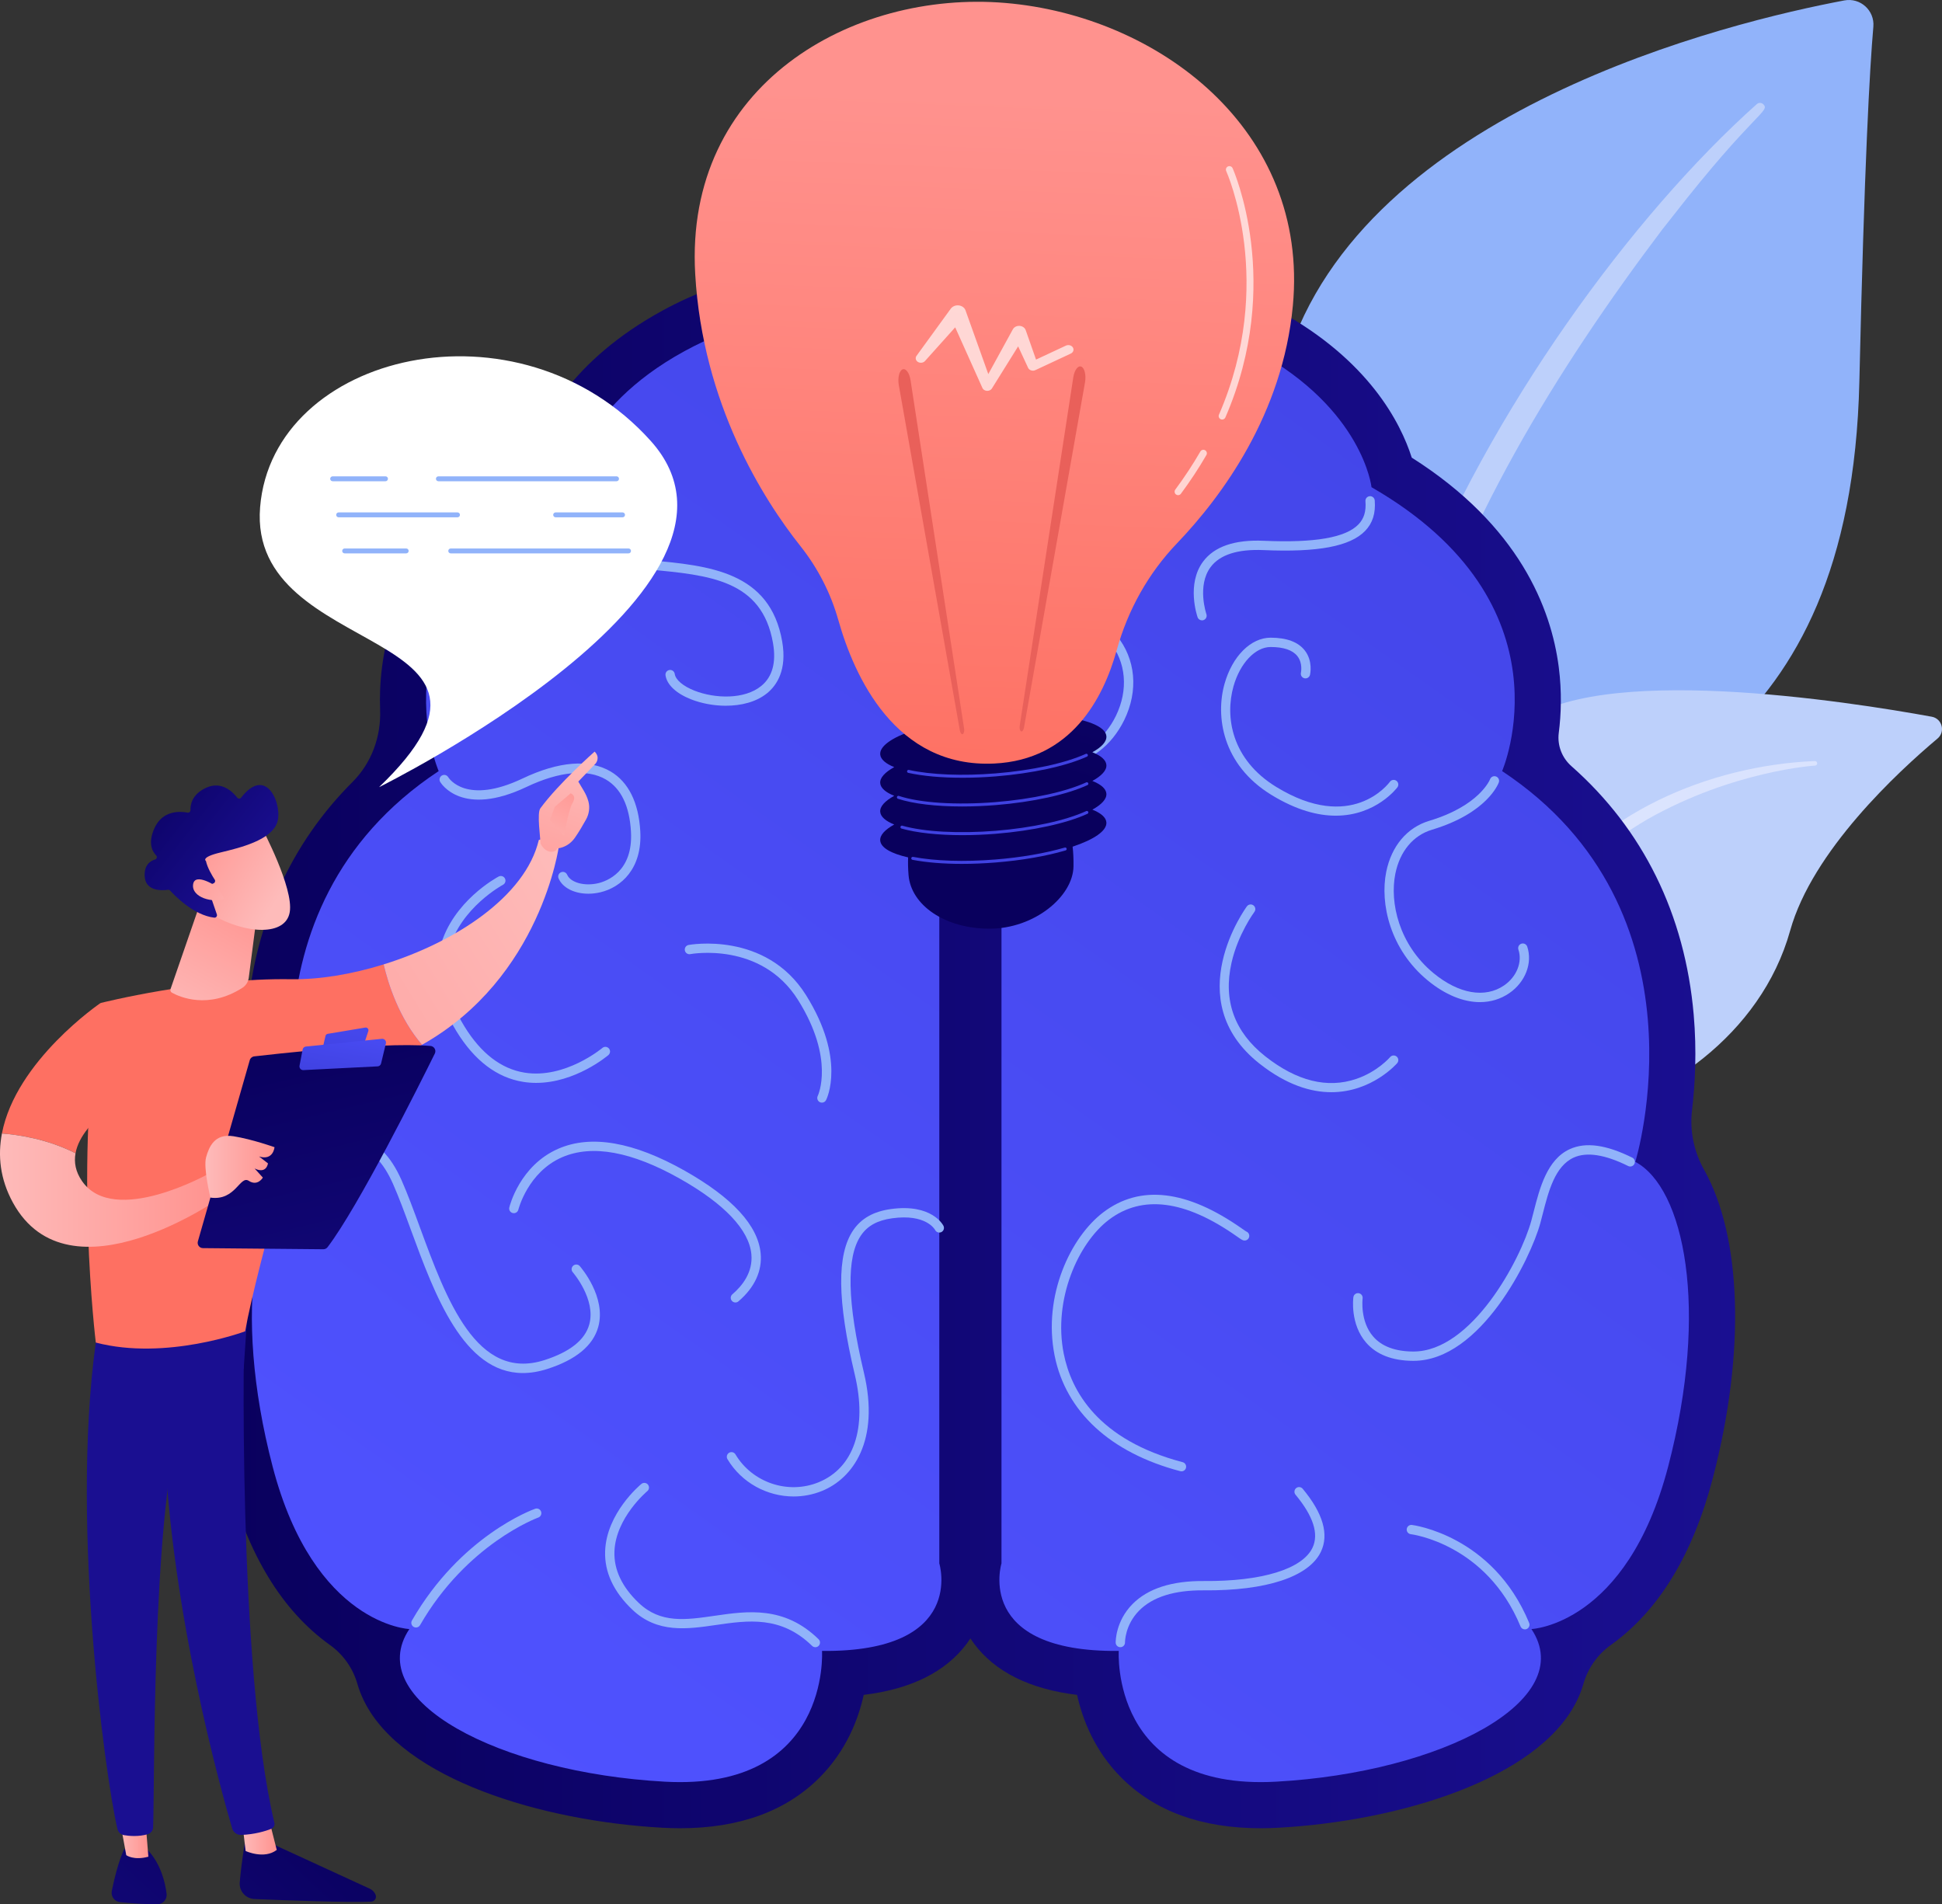 <?xml version="1.0" encoding="UTF-8"?><svg id="uuid-26d26bd7-7f5e-466e-9a18-0b87de36e60f" xmlns="http://www.w3.org/2000/svg" xmlns:xlink="http://www.w3.org/1999/xlink" viewBox="0 0 2831.47 2776.4"><rect x="0" y="0" width="2831.47" height="2776.4" fill="#333333" stroke="none"/><defs><linearGradient id="uuid-5620921c-2e57-4413-ab7e-c5d40e2fa21c" x1="2585.1" y1="1182.69" x2="651.16" y2="2685.99" gradientUnits="userSpaceOnUse"><stop offset="0" stop-color="#dae3fe"/><stop offset="1" stop-color="#e9effd"/></linearGradient><linearGradient id="uuid-b78064e8-bebe-4990-bc6a-26ac8db15be9" x1="299.88" y1="1533.13" x2="2529.83" y2="1533.13" gradientUnits="userSpaceOnUse"><stop offset="0" stop-color="#09005d"/><stop offset="1" stop-color="#1a0f91"/></linearGradient><linearGradient id="uuid-376fbd10-0cff-4d3b-8f3a-3f9554271cd5" x1="441.52" y1="2413.93" x2="2290.03" y2="-202.52" gradientUnits="userSpaceOnUse"><stop offset="0" stop-color="#4f52ff"/><stop offset="1" stop-color="#4042e2"/></linearGradient><linearGradient id="uuid-3131a098-3e5d-4f8c-a231-6da4c8eb6312" x1="970.1" y1="2787.37" x2="2818.61" y2="170.93" xlink:href="#uuid-376fbd10-0cff-4d3b-8f3a-3f9554271cd5"/><linearGradient id="uuid-49b064fe-4e5f-40e6-9e60-e7b36f928e49" x1="1460.47" y1="1112.09" x2="1691.53" y2="405.31" xlink:href="#uuid-b78064e8-bebe-4990-bc6a-26ac8db15be9"/><linearGradient id="uuid-27fe71bb-f3cb-4520-9bee-ddb895d79b20" x1="1625.76" y1="526.52" x2="1480.8" y2="1092.87" xlink:href="#uuid-376fbd10-0cff-4d3b-8f3a-3f9554271cd5"/><linearGradient id="uuid-1a678e00-8c45-4239-bcf3-9f7ad3bd2c7b" x1="1621.28" y1="525.38" x2="1476.32" y2="1091.73" xlink:href="#uuid-376fbd10-0cff-4d3b-8f3a-3f9554271cd5"/><linearGradient id="uuid-c74dabfd-5191-4162-8825-a14139487c06" x1="1608.62" y1="522.14" x2="1463.66" y2="1088.48" xlink:href="#uuid-376fbd10-0cff-4d3b-8f3a-3f9554271cd5"/><linearGradient id="uuid-0ffa0d1f-d3f4-41f5-9705-0bcc3959c776" x1="1605.72" y1="521.39" x2="1460.76" y2="1087.74" xlink:href="#uuid-376fbd10-0cff-4d3b-8f3a-3f9554271cd5"/><linearGradient id="uuid-44ffb3b2-6055-421d-a71a-80ce6fa424bc" x1="1459.76" y1="141.06" x2="1418.98" y2="1167.26" gradientUnits="userSpaceOnUse"><stop offset="0" stop-color="#ff928e"/><stop offset="1" stop-color="#fe7062"/></linearGradient><linearGradient id="uuid-a2db1d97-fcf9-4a7c-a442-aeab8830eeea" x1="2556.05" y1="-636.7" x2="1930.82" y2="239.98" gradientUnits="userSpaceOnUse"><stop offset="0" stop-color="#e1473d"/><stop offset="1" stop-color="#e9605a"/></linearGradient><linearGradient id="uuid-372cfe94-5e24-4330-af93-9409afa1d46e" x1="2444.15" y1="-716.51" x2="1818.92" y2="160.17" xlink:href="#uuid-a2db1d97-fcf9-4a7c-a442-aeab8830eeea"/><linearGradient id="uuid-3b5529a9-0e27-4550-a74c-7ff0a6541b4f" x1="4141.29" y1="2632.97" x2="3577.98" y2="3245.7" gradientTransform="translate(-3604.99)" xlink:href="#uuid-b78064e8-bebe-4990-bc6a-26ac8db15be9"/><linearGradient id="uuid-20d4f6f7-e4ab-422b-ad5f-2e99a610ecc3" x1="3958.45" y1="2678.48" x2="4008.49" y2="2678.48" gradientTransform="translate(-3604.99)" gradientUnits="userSpaceOnUse"><stop offset="0" stop-color="#febbba"/><stop offset="1" stop-color="#ff928e"/></linearGradient><linearGradient id="uuid-10b9d80d-7d6f-409f-9a90-2a3f27d126fd" x1="567.48" y1="8145.97" x2="924.26" y2="7524.14" gradientTransform="translate(-3604.99)" xlink:href="#uuid-b78064e8-bebe-4990-bc6a-26ac8db15be9"/><linearGradient id="uuid-70801efd-00ee-49f8-981f-8cef0d1c9735" x1="4014.92" y1="2516.8" x2="3451.61" y2="3129.52" gradientTransform="translate(-3604.99)" xlink:href="#uuid-b78064e8-bebe-4990-bc6a-26ac8db15be9"/><linearGradient id="uuid-7aa771b8-5e1c-4c86-930d-b3855ecf4289" x1="3778.12" y1="2675.92" x2="3821.32" y2="2675.92" xlink:href="#uuid-20d4f6f7-e4ab-422b-ad5f-2e99a610ecc3"/><linearGradient id="uuid-1d67c2e1-9894-4236-aa46-f7834bd96339" x1="466.88" y1="8088.25" x2="823.67" y2="7466.42" gradientTransform="translate(-3604.99)" xlink:href="#uuid-b78064e8-bebe-4990-bc6a-26ac8db15be9"/><linearGradient id="uuid-35863299-0967-4c81-9ef5-ee609d06c3c2" x1="3876.44" y1="-4456.07" x2="3580.81" y2="-3970.15" gradientTransform="translate(491.76) rotate(-180) scale(1 -1)" xlink:href="#uuid-44ffb3b2-6055-421d-a71a-80ce6fa424bc"/><linearGradient id="uuid-b0ce1f75-edf1-4663-bd0d-05690fac58a4" x1="-352.72" y1="1286.09" x2="410.78" y2="1752.89" gradientTransform="translate(491.76) rotate(-180) scale(1 -1)" xlink:href="#uuid-20d4f6f7-e4ab-422b-ad5f-2e99a610ecc3"/><linearGradient id="uuid-5c1e4190-3c66-48fb-a0d3-ec6c0d9449f1" x1="-359.26" y1="1101.69" x2="-270.98" y2="1353.92" gradientTransform="translate(491.76) rotate(-180) scale(1 -1)" xlink:href="#uuid-20d4f6f7-e4ab-422b-ad5f-2e99a610ecc3"/><linearGradient id="uuid-43ba0caa-f584-4e7e-8ffa-a6fc51141ea7" x1="-291.44" y1="1262.84" x2="-357.94" y2="1128.7" gradientTransform="translate(491.76) rotate(-180) scale(1 -1)" xlink:href="#uuid-20d4f6f7-e4ab-422b-ad5f-2e99a610ecc3"/><linearGradient id="uuid-e29fbecc-1f0e-438f-890a-6ad63f0b7cec" x1="4021.86" y1="-4367.62" x2="3726.24" y2="-3881.7" gradientTransform="translate(491.76) rotate(-180) scale(1 -1)" xlink:href="#uuid-44ffb3b2-6055-421d-a71a-80ce6fa424bc"/><linearGradient id="uuid-8beeaafc-2406-44ad-9857-0e6f616292cf" x1="3604.99" y1="1735.19" x2="3928.48" y2="1735.19" xlink:href="#uuid-20d4f6f7-e4ab-422b-ad5f-2e99a610ecc3"/><linearGradient id="uuid-3a20338d-b986-453b-9642-70b1851f0550" x1="4026.35" y1="1505.2" x2="4204.23" y2="2246.36" gradientTransform="translate(-3604.99)" xlink:href="#uuid-b78064e8-bebe-4990-bc6a-26ac8db15be9"/><linearGradient id="uuid-2c894152-06f5-422e-a899-3ff423f829e9" x1="4137.72" y1="1388.37" x2="4099.84" y2="1554.73" gradientTransform="translate(-3604.99)" xlink:href="#uuid-376fbd10-0cff-4d3b-8f3a-3f9554271cd5"/><linearGradient id="uuid-c66f7494-b839-4571-a5a6-e53c709da4e8" x1="4117.9" y1="1458.15" x2="4099.78" y2="1566.86" gradientTransform="translate(-3604.99)" xlink:href="#uuid-376fbd10-0cff-4d3b-8f3a-3f9554271cd5"/><linearGradient id="uuid-f671b38a-aebf-4a00-aae5-2e4e1b1140c2" x1="3904.47" y1="1701.27" x2="4005.25" y2="1701.27" xlink:href="#uuid-20d4f6f7-e4ab-422b-ad5f-2e99a610ecc3"/><linearGradient id="uuid-b6e332ae-6ebc-4edc-bcc1-8407fdf602de" x1="258.93" y1="1497.28" x2="367.66" y2="1300.19" gradientTransform="matrix(1,0,0,1,0,0)" xlink:href="#uuid-20d4f6f7-e4ab-422b-ad5f-2e99a610ecc3"/><linearGradient id="uuid-d3c350f2-9d7a-4a66-9a92-3510da5e5dd2" x1="-2667.75" y1="1003.73" x2="-2715.54" y2="846.09" gradientTransform="translate(1728.47 -1217.25) rotate(-41.75)" xlink:href="#uuid-20d4f6f7-e4ab-422b-ad5f-2e99a610ecc3"/><linearGradient id="uuid-7713c0f8-2f7a-4cba-9d7f-9797519d9cff" x1="-2710.87" y1="729.07" x2="-2670.89" y2="957.1" gradientTransform="translate(1728.47 -1217.25) rotate(-41.75)" xlink:href="#uuid-b78064e8-bebe-4990-bc6a-26ac8db15be9"/><linearGradient id="uuid-a06e9e51-dc38-402a-81f2-aac739232e11" x1="-2716.61" y1="1002.99" x2="-2759.61" y2="861.17" gradientTransform="translate(1728.47 -1217.25) rotate(-41.75)" xlink:href="#uuid-20d4f6f7-e4ab-422b-ad5f-2e99a610ecc3"/></defs><path d="M2027.88,1743.7s-9-378.24,165.22-479.48c174.21-101.23,505.46-164.53,517.87-707.65,7.27-317.97,15.14-456.99,20.41-517.61,2.06-23.65-18.96-42.73-42.28-38.34-165,31.08-700.99,159.02-813.37,524.86-133.22,433.71,152.15,1218.2,152.15,1218.2Z" style="fill:#91b3fa; stroke-width:0px;"/><path d="M2561.5,151.75c-181.12,161.53-390.54,447.4-502.17,733.28-14.33,47.11-56.24,147.31-74.44,325.32-16.26,148.47-8.17,305.35,11.54,409.21,1.25,6.57,7.58,10.88,14.14,9.63,11.29-2.14,9.79-14.28,9.69-13.9-22.51-177.43-13.17-398.28,38.42-597.54,65.9-244.67,212.89-481.89,364.92-683.09l15.65-19.81c117.79-151.27,142.59-152.38,131.58-162.93-2.6-2.49-6.67-2.51-9.32-.16Z" style="fill:#bdd0fb; stroke-width:0px;"/><path d="M1747.91,2470.92c-23.57,11.56,223.14-298.69,300.43-785.94,36.42-229.61,36.89-517.29,167.69-628.15,108.86-92.27,479.28-34.02,600.49-11.88,15.15,2.77,20.24,21.9,8.45,31.8-58.12,48.81-182.46,163.95-214.86,279.99-42.7,152.95-188.11,250.23-318.29,276.56-130.18,26.33-202.6,51.88-266.02,260.07-63.42,208.19-210.91,544.72-277.89,577.56Z" style="fill:#bdd0fb; stroke-width:0px;"/><path d="M2646.05,1109.57c-154.64,6.48-320.63,77.02-404.86,209.34l-7.95,12.63c-18.36,29.61-122.43,240.07-180.23,414.53-.72,2.17.46,4.52,2.63,5.24,3.69,1.22,5.54-2.84,5.19-2.48,40.27-98.56,98.11-223.52,144.17-316.96,49.4-101.97,83.97-171.02,196.65-237.16,125.42-71.23,245.23-78.57,244.87-78.49,1.83-.19,3.16-1.82,2.97-3.65-.18-1.76-1.71-3.06-3.45-2.99Z" style="fill:url(#uuid-5620921c-2e57-4413-ab7e-c5d40e2fa21c); stroke-width:0px;"/><path d="M2484.61,1705.53c-14.8-26.42-21.14-56.65-17.6-86.72,4.56-38.69,7-86.69,2.45-139.25-12.7-146.5-73.92-270.39-178.31-362.54-13.73-12.12-20.78-30.23-18.45-48.4,3.49-27.24,4.65-59.88,0-95.93-11.02-85.62-57.63-206.22-214.35-305.49-16.04-50.33-62.34-142.09-194.39-214.27-98-53.56-190.92-66.42-261.62-36.22-29.18,12.47-53.44,32.08-70.66,56.48-20.33,3.72-41.84,12.03-61.6,27.07-11.05,8.41-20.91,18.35-29.58,29.77-12.92,17.02-38.4,17.02-51.32,0-8.67-11.43-18.53-21.37-29.58-29.77-19.76-15.04-41.27-23.35-61.6-27.07-17.21-24.39-41.47-44.01-70.65-56.48-70.71-30.2-163.62-17.34-261.62,36.22-132.05,72.17-178.35,163.94-194.39,214.27-156.72,99.27-203.34,219.88-214.35,305.49-2.85,22.18-3.51,43.08-2.78,62.21,1.49,39.17-12.53,77.51-40.26,105.21-89.43,89.34-142.05,204.85-153.71,339.44-4.6,53.06-2.07,101.48,2.58,140.35,3.51,29.36-2.62,58.93-17.19,84.66-54.76,96.75-61.87,264.46-13.15,450.82,29.14,111.47,79.01,193.13,148.22,242.71.12.09.24.17.36.26,19.35,13.82,33.38,33.64,39.95,56.49,2.51,8.74,5.91,17.42,10.2,25.98,56.93,113.65,259.19,174.29,434.39,183.96,8.91.49,17.63.74,26.19.74,86.17,0,154.53-24.92,203.46-74.23,38.22-38.52,55.96-83.65,64.07-120.21,69.14-8.44,119.6-33.55,150.44-74.97,1.82-2.45,3.47-4.92,5.09-7.38,1.62,2.47,3.27,4.93,5.1,7.38,30.83,41.43,81.29,66.54,150.44,74.97,8.11,36.56,25.86,81.69,64.07,120.21,48.93,49.32,117.29,74.24,203.46,74.23,8.55,0,17.29-.25,26.19-.74,175.2-9.67,377.46-70.31,434.39-183.96,4.29-8.56,7.69-17.24,10.2-25.98,6.57-22.85,20.6-42.67,39.95-56.49.12-.09.24-.17.36-.26,69.21-49.58,119.08-131.24,148.22-242.71,48.55-185.74,41.66-352.96-12.61-449.86Z" style="fill:url(#uuid-b78064e8-bebe-4990-bc6a-26ac8db15be9); stroke-width:0px;"/><path d="M1369.51,712.37v1566.99s40.28,129.74-170.98,127.65c0,0,12.87,204-229.23,190.63-242.1-13.37-441.47-118.75-372.45-222.53,0,0-138.88-5.56-199.31-236.72-60.43-231.17-23.25-406.66,47.84-444.46,0,0-113.11-366.25,194.21-569.7,0,0-105.86-243.22,190.41-413.89,0,0,12.38-113.32,167.99-198.37,146.21-79.91,240.06-39.25,258.15,27.85,0,0,113.37-31.37,113.37,172.56Z" style="fill:url(#uuid-376fbd10-0cff-4d3b-8f3a-3f9554271cd5); stroke-width:0px;"/><path d="M1460.19,712.37v1566.99s-40.28,129.74,170.98,127.65c0,0-12.87,204,229.23,190.63,242.1-13.37,441.47-118.75,372.45-222.53,0,0,138.88-5.56,199.31-236.72,60.43-231.17,23.25-406.66-47.84-444.46,0,0,113.11-366.25-194.21-569.7,0,0,105.86-243.22-190.41-413.89,0,0-12.38-113.32-167.99-198.37-146.21-79.91-240.07-39.25-258.15,27.85,0,0-113.37-31.37-113.37,172.56Z" style="fill:url(#uuid-3131a098-3e5d-4f8c-a231-6da4c8eb6312); stroke-width:0px;"/><path d="M1239.64,732.24c-.42,0-.86-.04-1.29-.12-.93-.18-92.55-18.91-81.48-111.07,10.48-87.2,97.82-88.04,99.29-88.04h.01c3.75.02,6.78,3.08,6.76,6.83-.02,3.74-3.06,6.76-6.8,6.76-.02,0-.04,0-.07,0-3.56,0-76.68.97-85.71,76.07-9.55,79.47,67.29,95.46,70.56,96.11,3.68.72,6.08,4.28,5.37,7.96-.63,3.25-3.47,5.5-6.66,5.5Z" style="fill:#91b3fa; stroke-width:0px;"/><path d="M1058.37,1028.96c-17.86,0-35.82-3.48-50.74-9.34-21.78-8.55-35.38-21.36-37.29-35.13-.52-3.72,2.08-7.15,5.79-7.67,3.71-.56,7.15,2.07,7.67,5.79,1.18,8.51,12.22,17.84,28.8,24.35,29.83,11.71,72.82,13.12,97.29-6.83,16.28-13.28,22.05-34.29,17.17-62.45-16-92.18-92.6-99.22-181.29-107.36-19.1-1.75-38.85-3.57-58.09-6.35-36.76-5.31-60.16-18.49-69.58-39.17-13.35-29.32,7.16-61.69,8.04-63.06,2.03-3.15,6.24-4.06,9.39-2.03,3.15,2.03,4.06,6.24,2.03,9.39-.32.51-17.33,27.7-7.07,50.12,7.39,16.16,27.28,26.69,59.13,31.29,18.89,2.73,38.46,4.53,57.39,6.26,86.36,7.93,175.66,16.13,193.45,118.57,7.21,41.54-7.96,63.88-21.97,75.3-15.81,12.9-37.87,18.29-60.1,18.29Z" style="fill:#91b3fa; stroke-width:0px;"/><path d="M857.74,1303c-20.07,0-37.3-8.36-43.33-22.32-1.49-3.44.1-7.45,3.54-8.94,3.44-1.49,7.44.1,8.94,3.54,5,11.56,25.32,17.13,45.33,12.4,12.04-2.84,51.05-16.67,47.75-75.08-2.11-37.35-14.36-62.93-36.41-76.01-26.78-15.88-67.91-12.08-115.84,10.71-94.02,44.69-124.66-5.14-125.92-7.29-1.9-3.24-.82-7.4,2.42-9.3,3.23-1.89,7.36-.82,9.27,2.38,1.12,1.82,26.44,40.9,108.39,1.94,52.9-25.15,97.37-28.64,128.61-10.12,25.82,15.31,40.71,45.38,43.05,86.94,3.09,54.8-28.04,81.94-58.2,89.08-5.96,1.41-11.9,2.08-17.59,2.08Z" style="fill:#91b3fa; stroke-width:0px;"/><path d="M781.76,1578.82c-6.2,0-12.51-.46-18.91-1.48-38.26-6.1-70.99-30.89-97.28-73.71-26.33-42.88-34.27-84.44-23.59-123.53,18.05-66.04,82.31-100.7,85.04-102.14,3.31-1.76,7.42-.49,9.18,2.82,1.76,3.32.49,7.43-2.82,9.19-.62.33-61.89,33.48-78.32,93.81-9.61,35.3-2.18,73.23,22.09,112.73,24.1,39.25,53.63,61.92,87.75,67.39,58.87,9.46,112.81-35.55,113.35-36,2.87-2.43,7.15-2.06,9.58.79,2.43,2.86,2.07,7.14-.78,9.57-2.15,1.83-48.49,40.56-105.28,40.56Z" style="fill:#91b3fa; stroke-width:0px;"/><path d="M1198.37,1607.62c-1.03,0-2.08-.24-3.07-.73-3.35-1.7-4.69-5.79-2.99-9.14.25-.49,25.3-53.47-28.61-139.61-53.84-86.03-156.17-67.25-157.2-67.06-3.7.73-7.25-1.69-7.97-5.37-.72-3.69,1.69-7.25,5.37-7.97,1.12-.22,112.57-20.66,171.32,73.19,58.31,93.17,30.43,150.57,29.21,152.97-1.2,2.36-3.59,3.72-6.07,3.72Z" style="fill:#91b3fa; stroke-width:0px;"/><path d="M1072.24,1898.97c-1.92,0-3.83-.81-5.17-2.39-2.44-2.86-2.1-7.14.76-9.58,14.05-11.98,30.25-31.86,27.68-58.52-3.41-35.4-39.37-73.39-103.99-109.85-70.42-39.75-128.23-50.32-171.87-31.44-49.94,21.62-63.73,75.86-63.86,76.4-.89,3.64-4.57,5.87-8.21,5-3.64-.89-5.88-4.55-5-8.19.6-2.49,15.35-61.2,71.51-85.61,47.75-20.77,109.7-9.99,184.11,32,69.63,39.3,106.92,79.8,110.83,120.39,2.48,25.72-8.72,49.98-32.39,70.17-1.28,1.09-2.85,1.63-4.41,1.63Z" style="fill:#91b3fa; stroke-width:0px;"/><path d="M1157.14,2181.81c-38.47,0-75.91-19.9-96.49-54.39-1.92-3.23-.87-7.4,2.35-9.32,3.23-1.92,7.4-.87,9.32,2.35,24.61,41.24,76.66,58.75,121.06,40.72,51.52-20.92,71.33-79.51,52.98-156.73-25.77-108.48-26.49-175.52-2.25-210.96,11.76-17.19,29.68-27.23,54.78-30.71,59.6-8.24,76.03,23.11,76.7,24.45,1.68,3.36.32,7.44-3.04,9.12-3.34,1.67-7.39.34-9.08-2.98-.62-1.16-13.63-23.93-62.71-17.13-21.38,2.96-35.82,10.88-45.42,24.92-21.63,31.61-20.24,97.08,4.25,200.15,23.59,99.29-16.09,154.19-61.1,172.46-13.42,5.45-27.46,8.05-41.35,8.05Z" style="fill:#91b3fa; stroke-width:0px;"/><path d="M762.34,2001.85c-86.61.01-128.59-114.39-163.12-208.42-9-24.52-17.51-47.69-26.19-67.3-13.87-31.32-31.36-49.41-51.98-53.77-29.69-6.25-56.8,17.93-57.07,18.17-2.78,2.53-7.08,2.32-9.6-.46-2.53-2.78-2.32-7.08.46-9.6,1.31-1.19,32.58-29.11,69.02-21.4,25.14,5.32,45.86,26.03,61.6,61.57,8.86,20.02,17.44,43.38,26.52,68.12,38.88,105.9,82.92,225.94,181.91,194.2,37.06-11.89,59.03-29.37,65.28-51.96,10.13-36.58-23.7-75.69-24.04-76.08-2.48-2.82-2.2-7.11.62-9.59,2.83-2.48,7.12-2.19,9.59.62,1.6,1.82,38.99,45.09,26.92,88.68-7.55,27.28-32.53,47.9-74.23,61.27-12.68,4.07-24.57,5.96-35.7,5.96Z" style="fill:#91b3fa; stroke-width:0px;"/><path d="M606.49,2372.85c-1.15,0-2.32-.29-3.38-.91-3.25-1.87-4.37-6.03-2.5-9.28,71.03-123.31,175.24-161.37,179.64-162.93,3.53-1.25,7.42.59,8.67,4.13,1.25,3.54-.59,7.42-4.12,8.68-1.03.37-104,38.15-172.4,156.91-1.26,2.18-3.54,3.4-5.9,3.4Z" style="fill:#91b3fa; stroke-width:0px;"/><path d="M1188.8,2401.57c-1.71,0-3.43-.64-4.75-1.93-45.26-44.22-93.4-37.24-139.95-30.48-42.07,6.1-85.57,12.42-122.03-22.21-27.47-26.09-40.85-54.8-39.78-85.35,1.94-55.48,50.76-96.34,52.83-98.05,2.89-2.39,7.18-1.97,9.56.92,2.39,2.89,1.98,7.17-.91,9.57-.46.38-46.22,38.81-47.91,88.12-.9,26.47,11.06,51.68,35.56,74.95,31.68,30.08,68.3,24.77,110.72,18.62,47.51-6.89,101.35-14.7,151.4,34.21,2.68,2.62,2.73,6.93.11,9.61-1.33,1.36-3.1,2.05-4.86,2.05Z" style="fill:#91b3fa; stroke-width:0px;"/><path d="M1668.04,743.77c-16.26,0-34.22-3.67-53.52-12.1-31.81-13.9-52.91-35.12-62.73-63.07-19.35-55.09,12.12-116.09,13.47-118.66,1.74-3.32,5.84-4.6,9.17-2.86,3.32,1.74,4.61,5.85,2.87,9.17-.3.58-30.07,58.46-12.66,107.91,8.52,24.21,27.14,42.73,55.32,55.05,56.75,24.79,99.91,3.56,117.52-28.49,11.45-20.85,13.31-50.35-9.7-65.84-3.11-2.1-3.94-6.32-1.84-9.43,2.1-3.11,6.31-3.94,9.43-1.84,25.78,17.36,31.54,51.76,14.02,83.66-14.43,26.27-43.18,46.5-81.35,46.5Z" style="fill:#91b3fa; stroke-width:0px;"/><path d="M1752.53,904.47c-2.81,0-5.43-1.75-6.41-4.55-.68-1.96-16.45-48.26,8.02-81.17,16.33-21.98,46.16-32.22,88.72-30.31,74.08,3.23,119.17-4.56,137.79-23.89,8.13-8.44,11.37-19.18,10.19-33.79-.31-3.74,2.48-7.02,6.23-7.32,3.75-.35,7.02,2.49,7.32,6.23,1.5,18.53-3.06,33.02-13.95,44.32-21.78,22.6-68.87,31.5-148.17,28.03-37.68-1.63-63.68,6.68-77.17,24.78-20.19,27.08-6.28,68.23-6.14,68.64,1.23,3.54-.64,7.42-4.19,8.65-.74.26-1.49.38-2.23.38Z" style="fill:#91b3fa; stroke-width:0px;"/><path d="M1556.39,1112.54c-.36,0-.72,0-1.08-.01-3.75-.07-6.74-3.17-6.67-6.92.07-3.75,3.11-6.73,6.92-6.67.27,0,.54,0,.82,0,25.78,0,54.71-22.56,70.61-55.18,18.51-37.98,14.99-78.58-9.42-108.62-17.65-21.72-35.16-32.42-52-31.59-22.66,1.02-37.51,22.72-37.66,22.94-2.09,3.11-6.31,3.95-9.42,1.86-3.11-2.08-3.96-6.28-1.88-9.4.75-1.12,18.66-27.56,48.22-28.97,21.42-1.06,42.73,11.29,63.29,36.59,27.83,34.25,31.98,80.29,11.09,123.14-18.38,37.72-51.55,62.82-82.82,62.82Z" style="fill:#91b3fa; stroke-width:0px;"/><path d="M1947.6,1189.24c-25.89,0-57.26-7.85-94.02-30.4-71.68-43.97-81.51-114.75-68.15-162,11.35-40.15,38.35-67.12,67.18-67.12h.04c23.28.02,39.98,6.23,49.63,18.46,12.33,15.63,7.92,34.87,7.73,35.69-.87,3.65-4.54,5.91-8.19,5.03-3.64-.87-5.89-4.52-5.04-8.16.07-.32,2.97-13.93-5.26-24.24-6.97-8.74-20.05-13.17-38.89-13.19h-.03c-22.33,0-44.58,23.52-54.11,57.22-12.65,44.73-2.95,106.76,62.18,146.71,109.49,67.16,163.54-4.32,165.79-7.4,2.21-3.02,6.45-3.7,9.49-1.5,3.03,2.2,3.71,6.43,1.52,9.47-.43.59-30.88,41.41-89.89,41.42Z" style="fill:#91b3fa; stroke-width:0px;"/><path d="M1941.06,1592.39c-29.58,0-64.91-10.38-104.41-41.43-118.77-93.36-19.6-228.25-18.59-229.6,2.25-3,6.5-3.6,9.51-1.35,3,2.25,3.61,6.51,1.36,9.51-.24.32-23.82,32.13-33.32,74.06-12.49,55.1,4.14,101.09,49.44,136.7,45.74,35.95,90.24,46.98,132.28,32.78,31.26-10.56,49.27-31.61,49.45-31.82,2.42-2.86,6.7-3.24,9.58-.81,2.87,2.42,3.23,6.71.81,9.58-.53.63-36.78,42.39-96.1,42.39Z" style="fill:#91b3fa; stroke-width:0px;"/><path d="M2157.86,1461.08c-24.34,0-50.91-10.76-76.38-31.76-54.63-45.03-69.67-111.89-60.34-158.17,7.58-37.6,30.44-64.72,62.71-74.41,73.57-22.07,88.54-60.24,88.68-60.63,1.3-3.5,5.2-5.32,8.7-4.04,3.51,1.27,5.34,5.12,4.09,8.63-.65,1.82-16.73,44.8-97.57,69.05-27.31,8.19-46.74,31.54-53.3,64.07-8.53,42.3,5.38,103.54,55.67,145,36.7,30.26,75.17,36.94,102.9,17.88,18.35-12.62,26.93-34.09,20.85-52.21-1.19-3.56.73-7.41,4.28-8.6,3.56-1.19,7.41.73,8.6,4.28,7.99,23.84-2.71,51.69-26.04,67.73-12.83,8.82-27.4,13.16-42.87,13.16Z" style="fill:#91b3fa; stroke-width:0px;"/><path d="M2060.79,1984.07c-.2,0-.39,0-.59,0-30.23-.18-53.22-9.11-68.34-26.52-23.59-27.17-18.82-64.71-18.61-66.3.5-3.72,3.95-6.35,7.65-5.82,3.72.5,6.32,3.92,5.82,7.64-.08.65-4.01,33.31,15.47,55.65,12.45,14.28,31.99,21.6,58.09,21.76h.5c85.24,0,156.47-134.33,171.85-190.51,1.19-4.37,2.37-8.97,3.58-13.7,8.61-33.69,19.32-75.63,52.47-90.83,23.17-10.63,53.01-6.57,91.24,12.39,3.36,1.67,4.74,5.75,3.07,9.11-1.67,3.36-5.74,4.75-9.11,3.07-33.84-16.8-60.61-20.91-79.53-12.22-27.25,12.5-36.66,49.34-44.97,81.84-1.23,4.81-2.42,9.49-3.64,13.93-14.1,51.49-86.94,200.51-184.95,200.51Z" style="fill:#91b3fa; stroke-width:0px;"/><path d="M1722.62,2145.18c-.57,0-1.15-.07-1.73-.23-101.84-26.75-166.93-86.67-183.28-168.72-17.38-87.29,23.51-172.61,70.83-208.58,53.86-40.96,122-32.98,202.51,23.71,2.42,1.7,4.91,3.46,5.91,4.05,2.92.99,4.89,3.89,4.58,7.09-.36,3.73-3.63,6.48-7.42,6.12-2.53-.25-4.14-1.38-10.9-6.14-75.11-52.89-137.85-60.96-186.46-24-44.65,33.94-81.44,116.21-65.72,195.11,10.8,54.25,49.66,125.73,173.4,158.23,3.63.95,5.8,4.67,4.85,8.3-.8,3.05-3.55,5.07-6.57,5.07Z" style="fill:#91b3fa; stroke-width:0px;"/><path d="M1633.48,2401.57c-3.69,0-6.72-2.95-6.79-6.66-.02-1.26-.33-31.11,24.6-56.31,22.42-22.66,57.39-33.89,103.89-33.52,84.44.74,143.7-17.4,158.51-48.6,9.5-20.03,1.16-46.01-24.8-77.24-2.4-2.88-2-7.17.88-9.57,2.88-2.4,7.16-2.01,9.57.88,29.64,35.65,38.6,66.52,26.63,91.75-17.39,36.65-79.68,57.22-170.91,56.37-42.67-.38-74.36,9.53-94.1,29.48-20.93,21.15-20.68,46.23-20.67,46.48.07,3.75-2.91,6.86-6.66,6.93h-.14Z" style="fill:#91b3fa; stroke-width:0px;"/><path d="M2223.27,2375.58c-2.67,0-5.2-1.58-6.28-4.2-49.87-120.71-158.88-134.45-159.97-134.57-3.73-.42-6.41-3.79-5.98-7.52.42-3.73,3.8-6.4,7.52-5.98,1.17.13,118.1,14.85,170.99,142.89,1.43,3.47-.22,7.44-3.69,8.88-.85.35-1.73.52-2.59.52Z" style="fill:#91b3fa; stroke-width:0px;"/><path d="M1613.13,1115.21c-.58-7.22-7.96-13.47-20.44-18.48,13.57-7.48,21.07-15.5,20.44-23.37-1.92-23.8-77.29-37.14-168.35-29.8-91.06,7.34-163.32,32.59-161.4,56.39.58,7.22,7.96,13.47,20.44,18.48-13.57,7.48-21.08,15.5-20.44,23.37.58,7.22,7.96,13.47,20.44,18.48-13.57,7.48-21.08,15.5-20.44,23.37.58,7.22,7.96,13.47,20.44,18.48-13.57,7.48-21.08,15.5-20.44,23.37.85,10.53,16.08,19,40.67,24.55-.32,7.78-.14,16.3.62,25.72,3.56,43.86,52.89,78.24,118.14,78.24s121.72-46.88,122.36-90.88c.16-10.78-.3-20.27-1.28-28.71,31.22-10.43,50.23-23.16,49.23-35.51-.58-7.22-7.96-13.47-20.44-18.48,13.57-7.48,21.07-15.5,20.44-23.37-.58-7.22-7.96-13.47-20.44-18.48,13.57-7.48,21.07-15.5,20.44-23.37Z" style="fill:url(#uuid-49b064fe-4e5f-40e6-9e60-e7b36f928e49); stroke-width:0px;"/><path d="M1402.65,1259.51c-27.04,0-51.79-1.99-72.23-5.91-1.19-.23-1.96-1.37-1.74-2.56.23-1.18,1.37-1.96,2.56-1.74,31.99,6.12,74.72,7.48,120.31,3.8,37.31-3.01,72.2-9.03,100.9-17.4,1.16-.34,2.37.33,2.71,1.49.34,1.16-.33,2.37-1.49,2.71-28.98,8.46-64.18,14.53-101.78,17.56-16.94,1.37-33.49,2.04-49.26,2.04Z" style="fill:url(#uuid-27fe71bb-f3cb-4520-9bee-ddb895d79b20); stroke-width:0px;"/><path d="M1403.11,1217.63c-35.14,0-66.53-3.3-88.68-9.61-1.16-.33-1.83-1.54-1.5-2.7.33-1.16,1.54-1.83,2.7-1.5,31.56,8.99,82.38,11.77,135.94,7.45,52.98-4.27,102.39-15.02,132.18-28.76,1.1-.5,2.4-.03,2.9,1.07.5,1.1.03,2.4-1.07,2.9-30.23,13.94-80.19,24.84-133.66,29.15-16.68,1.35-33.12,2-48.8,2Z" style="fill:url(#uuid-1a678e00-8c45-4239-bcf3-9f7ad3bd2c7b); stroke-width:0px;"/><path d="M1402.66,1175.82c-37.94,0-71.13-3.88-93.48-11.25-1.15-.38-1.77-1.61-1.39-2.76.38-1.15,1.61-1.77,2.76-1.39,31.09,10.25,83.81,13.62,141.01,9.01,52.98-4.27,102.39-15.02,132.18-28.76,1.1-.5,2.4-.03,2.9,1.07.5,1.1.03,2.4-1.07,2.9-30.23,13.94-80.19,24.84-133.66,29.15-16.94,1.37-33.51,2.03-49.25,2.03Z" style="fill:url(#uuid-c74dabfd-5191-4162-8825-a14139487c06); stroke-width:0px;"/><path d="M1402.95,1133.95c-30.09,0-57.46-2.43-78.74-7.16-1.18-.26-1.92-1.43-1.66-2.61.26-1.18,1.43-1.92,2.61-1.66,32,7.11,78.07,8.95,126.4,5.06,52.51-4.23,101.66-14.87,131.5-28.45,1.1-.5,2.4-.02,2.9,1.09.5,1.1.02,2.4-1.09,2.9-30.27,13.78-79.98,24.56-132.96,28.83-16.74,1.35-33.22,2.02-48.96,2.02Z" style="fill:url(#uuid-0ffa0d1f-d3f4-41f5-9705-0bcc3959c776); stroke-width:0px;"/><path d="M1222.28,903.99c-11.06-39.17-29.84-75.78-55.14-107.66-54.21-68.32-142.64-207.25-153.52-396.88C997.78,123.64,1242.4-14.45,1465.62,4.29c223.22,18.75,443.48,184.95,419.37,441.54-14.84,157.88-103.21,277.64-169,346.41-41.78,43.67-71.58,97.16-87.72,155.41-19.75,71.29-66.74,160.13-178.43,165.55-144.52,7.01-204.55-127.7-227.56-209.22Z" style="fill:url(#uuid-44ffb3b2-6055-421d-a71a-80ce6fa424bc); stroke-width:0px;"/><path d="M1486.76,1058.21l78.1-507.99c1.61-10.49,6.78-17.54,11.54-15.74,4.76,1.8,7.31,11.77,5.69,22.26-.04.28-.1.63-.15.9l-88.97,503.28c-.67,3.78-2.59,6.17-4.29,5.34-1.65-.81-2.48-4.38-1.92-8.04Z" style="fill:url(#uuid-a2db1d97-fcf9-4a7c-a442-aeab8830eeea); stroke-width:0px;"/><path d="M1405.68,1062.24l-78.1-507.99c-1.61-10.49-6.78-17.54-11.54-15.74s-7.31,11.77-5.69,22.26c.04.28.1.63.15.9l88.97,503.27c.67,3.78,2.59,6.17,4.29,5.34,1.65-.81,2.48-4.37,1.92-8.04Z" style="fill:url(#uuid-372cfe94-5e24-4330-af93-9409afa1d46e); stroke-width:0px;"/><path d="M1564.3,506.6c-1.98-3.19-6.57-4.38-10.25-2.66l-43.49,20.32-15.1-43.01c-.8-2.24-2.65-4.23-5.29-5.32-5-2.06-10.99-.22-13.36,4.12l-.08.14-35.77,65.21-33.19-92.83-.05-.15c-.81-2.27-2.53-4.3-5.02-5.66-5.57-3.04-12.92-1.59-16.42,3.23l-50,68.83c-2.03,2.82-1.33,6.6,1.76,8.69,3.3,2.23,8.07,1.71,10.63-1.16l44.02-49.11,39.64,88.31.03.07c.64,1.41,1.83,2.65,3.49,3.42,3.72,1.74,8.36.54,10.37-2.68l38.25-61.38,14.4,31.05.13.28c.1.22.22.44.36.66,1.98,3.19,6.57,4.38,10.24,2.66l51.62-24.12c3.68-1.72,5.05-5.7,3.07-8.89Z" style="fill:#fff; opacity:.67; stroke-width:0px;"/><path d="M1717.68,721.95c-1.06,0-2.12-.33-3.04-1.01-2.26-1.68-2.73-4.87-1.05-7.13,13.41-18.07,25.7-36.73,36.54-55.5,1.41-2.44,4.53-3.27,6.96-1.86,2.44,1.41,3.27,4.53,1.86,6.96-11.03,19.1-23.54,38.1-37.18,56.48-1,1.35-2.54,2.06-4.09,2.06Z" style="fill:#fff; opacity:.67; stroke-width:0px;"/><path d="M1781.94,611.68c-.68,0-1.36-.14-2.03-.42-2.58-1.12-3.77-4.12-2.64-6.71,83.38-192.02,11.32-353.51,10.59-355.12-1.17-2.56-.05-5.58,2.51-6.76,2.56-1.17,5.58-.05,6.76,2.51.76,1.65,74.67,167.28-10.5,363.43-.83,1.92-2.71,3.07-4.68,3.07Z" style="fill:#fff; opacity:.67; stroke-width:0px;"/><path d="M552.65,1147.67s588.55-290.8,396.07-504.9c-192.48-214.11-551.31-128.53-569.49,96.82-18.18,225.35,418.58,172.48,173.42,408.08Z" style="fill:#fff; stroke-width:0px;"/><path d="M898.93,701.64h-259.74c-1.98,0-3.58-1.6-3.58-3.58s1.6-3.58,3.58-3.58h259.74c1.98,0,3.58,1.6,3.58,3.58s-1.6,3.58-3.58,3.58Z" style="fill:#91b3fa; stroke-width:0px;"/><path d="M562.06,701.64h-77.07c-1.98,0-3.58-1.6-3.58-3.58s1.6-3.58,3.58-3.58h77.07c1.98,0,3.58,1.6,3.58,3.58s-1.6,3.58-3.58,3.58Z" style="fill:#91b3fa; stroke-width:0px;"/><path d="M907.68,754.23h-97.53c-1.98,0-3.58-1.6-3.58-3.58s1.6-3.58,3.58-3.58h97.53c1.98,0,3.58,1.6,3.58,3.58s-1.6,3.58-3.58,3.58Z" style="fill:#91b3fa; stroke-width:0px;"/><path d="M667.04,754.23h-173.3c-1.98,0-3.58-1.6-3.58-3.58s1.6-3.58,3.58-3.58h173.3c1.98,0,3.58,1.6,3.58,3.58s-1.6,3.58-3.58,3.58Z" style="fill:#91b3fa; stroke-width:0px;"/><path d="M916.43,806.82h-259.26c-1.98,0-3.58-1.6-3.58-3.58s1.6-3.58,3.58-3.58h259.26c1.98,0,3.58,1.6,3.58,3.58s-1.6,3.58-3.58,3.58Z" style="fill:#91b3fa; stroke-width:0px;"/><path d="M592.25,806.82h-89.75c-1.98,0-3.58-1.6-3.58-3.58s1.6-3.58,3.58-3.58h89.75c1.98,0,3.58,1.6,3.58,3.58s-1.6,3.58-3.58,3.58Z" style="fill:#91b3fa; stroke-width:0px;"/><path d="M358.24,2678.62s-5.83,33.03-8.69,65.72c-1.12,12.78,8.73,23.87,21.55,24.4,43.54,1.81,136.66,5.34,170.08,3.85,5.02-.22,8.31-5.37,6.45-10.04h0c-1.56-3.91-4.56-7.08-8.39-8.84l-153.83-70.7-27.16-4.39Z" style="fill:url(#uuid-3b5529a9-0e27-4550-a74c-7ff0a6541b4f); stroke-width:0px;"/><path d="M353.46,2659.21l4.69,39.5s26.95,12.54,45.35-1.58l-11.16-44.02-38.88,6.1Z" style="fill:url(#uuid-20d4f6f7-e4ab-422b-ad5f-2e99a610ecc3); stroke-width:0px;"/><path d="M356.98,1916.54c-2.03,10.32-10.87,514.8,43.06,740.87.88,3.69-.99,7.49-4.5,8.93-8.27,3.38-24.49,8.27-43.92,8.93-6.02.2-11.41-3.71-13.11-9.49-15.41-52.45-89.28-315.26-98.91-566.31-10.77-280.52,0-9.55,0-9.55l6.31-173.4,111.07.02Z" style="fill:url(#uuid-10b9d80d-7d6f-409f-9a90-2a3f27d126fd); stroke-width:0px;"/><path d="M181.29,2695.85s-9.29,16.67-18.28,60.98c-1.62,8,3.97,15.66,12.09,16.46,14.38,1.41,36.51,3.23,54.23,3.11,8.17-.06,14.55-7.17,13.56-15.28-1.96-16.17-8.08-42.7-26.98-63.38l-34.64-1.88Z" style="fill:url(#uuid-70801efd-00ee-49f8-981f-8cef0d1c9735); stroke-width:0px;"/><path d="M173.13,2645.04l10.95,59.74s10.83,8.06,32.25,2.22l-5.23-64.28-37.97,2.32Z" style="fill:url(#uuid-7aa771b8-5e1c-4c86-930d-b3855ecf4289); stroke-width:0px;"/><path d="M143.55,1932.02c-44.1,266.17,9.57,657.86,27.67,734.52,1.11,4.69,4.9,8.29,9.65,9.08,8.08,1.34,21.38,2.43,34.5-1.38,4.52-1.31,7.69-5.39,7.88-10.09,2.43-61.98-1.94-442.48,39.15-592.85,2.08-7.62,6.74-14.27,13.17-18.84l79.76-56.7,6.11-91.66-217.9,27.92Z" style="fill:url(#uuid-1d67c2e1-9894-4236-aa46-f7834bd96339); stroke-width:0px;"/><path d="M424.58,1427.68c-132.17-2.18-278,34.7-278,34.7-39.4,229.88-6.89,495.03-6.89,495.03,102.32,26.83,217.75-16.41,217.75-16.41,17.01-96.09,96.36-366.5,96.36-366.5,64.58-8.01,117.78-26.65,161.59-51.28-33.42-38.74-49.17-88.02-56.01-117.16-46.73,14.52-94.02,22.28-134.78,21.61Z" style="fill:url(#uuid-35863299-0967-4c81-9ef5-ee609d06c3c2); stroke-width:0px;"/><path d="M814.98,1233c-12.98-15.68-29.42-8.26-29.42-8.26-19.45,82.16-121.43,148.77-226.21,181.34,6.84,29.14,22.6,78.42,56.01,117.16,173.88-97.77,199.61-290.23,199.61-290.23Z" style="fill:url(#uuid-b0ce1f75-edf1-4663-bd0d-05690fac58a4); stroke-width:0px;"/><path d="M811.83,1236.99c1.36,4.32-14.37,10.9-23.64-6.77-.32-8.47-5.47-44.73-.41-51.63,26.94-36.73,79.18-82.78,79.18-82.78,8.83,8.71,1.56,17.27,1.56,17.27l-25.34,26.4c5.3,9.58,11.77,17.66,14.8,29.25,2.3,8.77.89,18.15-3.54,26.13-4.45,8.01-10.52,18.43-16.25,26.58-10.86,15.43-26.34,15.55-26.34,15.55Z" style="fill:url(#uuid-5c1e4190-3c66-48fb-a0d3-ec6c0d9449f1); stroke-width:0px;"/><path d="M832.09,1156.61l-23.09,19.58-7.25,19.49,20.59,22.84s6.92-38.67,12.07-47.04c5.14-8.37,2.48-12.42-2.31-14.86Z" style="fill:url(#uuid-43ba0caa-f584-4e7e-8ffa-a6fc51141ea7); stroke-width:0px;"/><path d="M197.27,1590.36l-50.69-127.98S23.12,1546.27,2.81,1652.62c23.33,1.72,65.77,7.79,107.32,28.76,9.13-50.22,87.13-91.02,87.13-91.02Z" style="fill:url(#uuid-e29fbecc-1f0e-438f-890a-6ad63f0b7cec); stroke-width:0px;"/><path d="M305.15,1710.79s-138.61,78.33-185.38,11.45c-9.71-13.89-12.03-27.69-9.64-40.85-41.55-20.98-83.99-27.05-107.32-28.76-6.12,32.06-2.88,66.16,15.96,100.63,81.92,149.86,304.73-8.28,304.73-8.28l-18.34-34.17Z" style="fill:url(#uuid-8beeaafc-2406-44ad-9857-0e6f616292cf); stroke-width:0px;"/><path d="M288.5,1809.89l75.65-264.18c.86-3,3.42-5.19,6.52-5.55,13.71-1.6,53.42-6.09,99.27-9.97,55.23-4.67,119.38-8.46,157.71-5.24,5.45.46,8.74,6.22,6.32,11.12-21.8,44.1-111.45,223.47-156.35,282.23-1.49,1.95-3.79,3.08-6.24,3.06l-175.51-1.63c-5.11-.05-8.77-4.95-7.36-9.86Z" style="fill:url(#uuid-3a20338d-b986-453b-9642-70b1851f0550); stroke-width:0px;"/><path d="M477.78,1507.3l54.85-9.14c2.92-.49,5.31,2.3,4.39,5.12l-5.43,16.45c-.47,1.43-1.72,2.47-3.22,2.67l-52.78,7.05c-2.73.36-4.98-2.12-4.35-4.8l3.36-14.36c.36-1.55,1.62-2.72,3.19-2.99Z" style="fill:url(#uuid-2c894152-06f5-422e-a899-3ff423f829e9); stroke-width:0px;"/><path d="M436.71,1553.73l4.52-23.53c.45-2.36,2.4-4.14,4.79-4.39l110.78-11.24c3.73-.38,6.71,3.04,5.84,6.68l-7.04,29.33c-.56,2.35-2.61,4.04-5.02,4.16l-108.25,5.45c-3.52.18-6.28-2.99-5.62-6.46Z" style="fill:url(#uuid-c66f7494-b839-4571-a5a6-e53c709da4e8); stroke-width:0px;"/><path d="M306.77,1746.06s-10.54-43.33-6.29-58.7c4.25-15.37,12.49-35.14,39.94-30.75,27.45,4.39,59.83,15.96,59.83,15.96,0,0-1.64,20.02-22.5,13.56l12.94,10.01s-1.85,16.03-19.47,7.47l12.03,13.28s-7.57,13.17-20.53,4.72c-12.97-8.45-19.18,29.67-55.95,24.45Z" style="fill:url(#uuid-f671b38a-aebf-4a00-aae5-2e4e1b1140c2); stroke-width:0px;"/><path d="M290.7,1320.38l-42.05,121.62c-.7,2.01.13,4.25,2,5.28,11.46,6.34,52.76,24.66,102.54-6.9,5.18-3.29,8.71-8.65,9.5-14.74l13.62-105.26h-85.6Z" style="fill:url(#uuid-b6e332ae-6ebc-4edc-bcc1-8407fdf602de); stroke-width:0px;"/><path d="M382.2,1207.76s46.18,86.93,40.26,122.04c-5.92,35.11-63.15,32.59-113.13,4.07l-34.92-93.86,107.79-32.25Z" style="fill:url(#uuid-d3c350f2-9d7a-4a66-9a92-3510da5e5dd2); stroke-width:0px;"/><path d="M311.54,1287.78c2.03-.9,2.78-3.38,1.56-5.24-3.7-5.65-10.64-17.18-12.85-27.28,0,0-8.3-5.32,21.13-12.36,29.43-7.04,73.32-17.98,82.55-43.03,8.99-24.42-14.64-85.85-52.34-36.91-1.43,1.86-4.24,1.9-5.68.04-6.18-8.04-22.43-24.74-44.99-14.62-21.11,9.47-23.49,24.94-23.2,32.74.08,2.29-1.97,4.08-4.22,3.65-10.67-2.04-36.29-3.78-48.24,22.49-9.85,21.64-3.45,33.9,2.38,39.89,1.89,1.94,1.06,5.14-1.53,5.93-7.01,2.15-16.07,8.1-15.17,24.53,1.25,22.72,26.66,20.72,33.89,19.68,1.19-.17,2.38.24,3.18,1.12,6.2,6.86,34.14,36,64.38,39.52,2.62.3,4.65-2.28,3.79-4.77l-13.09-38.04c-.61-1.77.24-3.71,1.95-4.46l6.49-2.87Z" style="fill:url(#uuid-7713c0f8-2f7a-4cba-9d7f-9797519d9cff); stroke-width:0px;"/><path d="M316.8,1293.18s-32.88-22.56-35.28-3.56c-2.4,19,29.61,27.52,45.46,20.44l-10.18-16.87Z" style="fill:url(#uuid-a06e9e51-dc38-402a-81f2-aac739232e11); stroke-width:0px;"/></svg>
